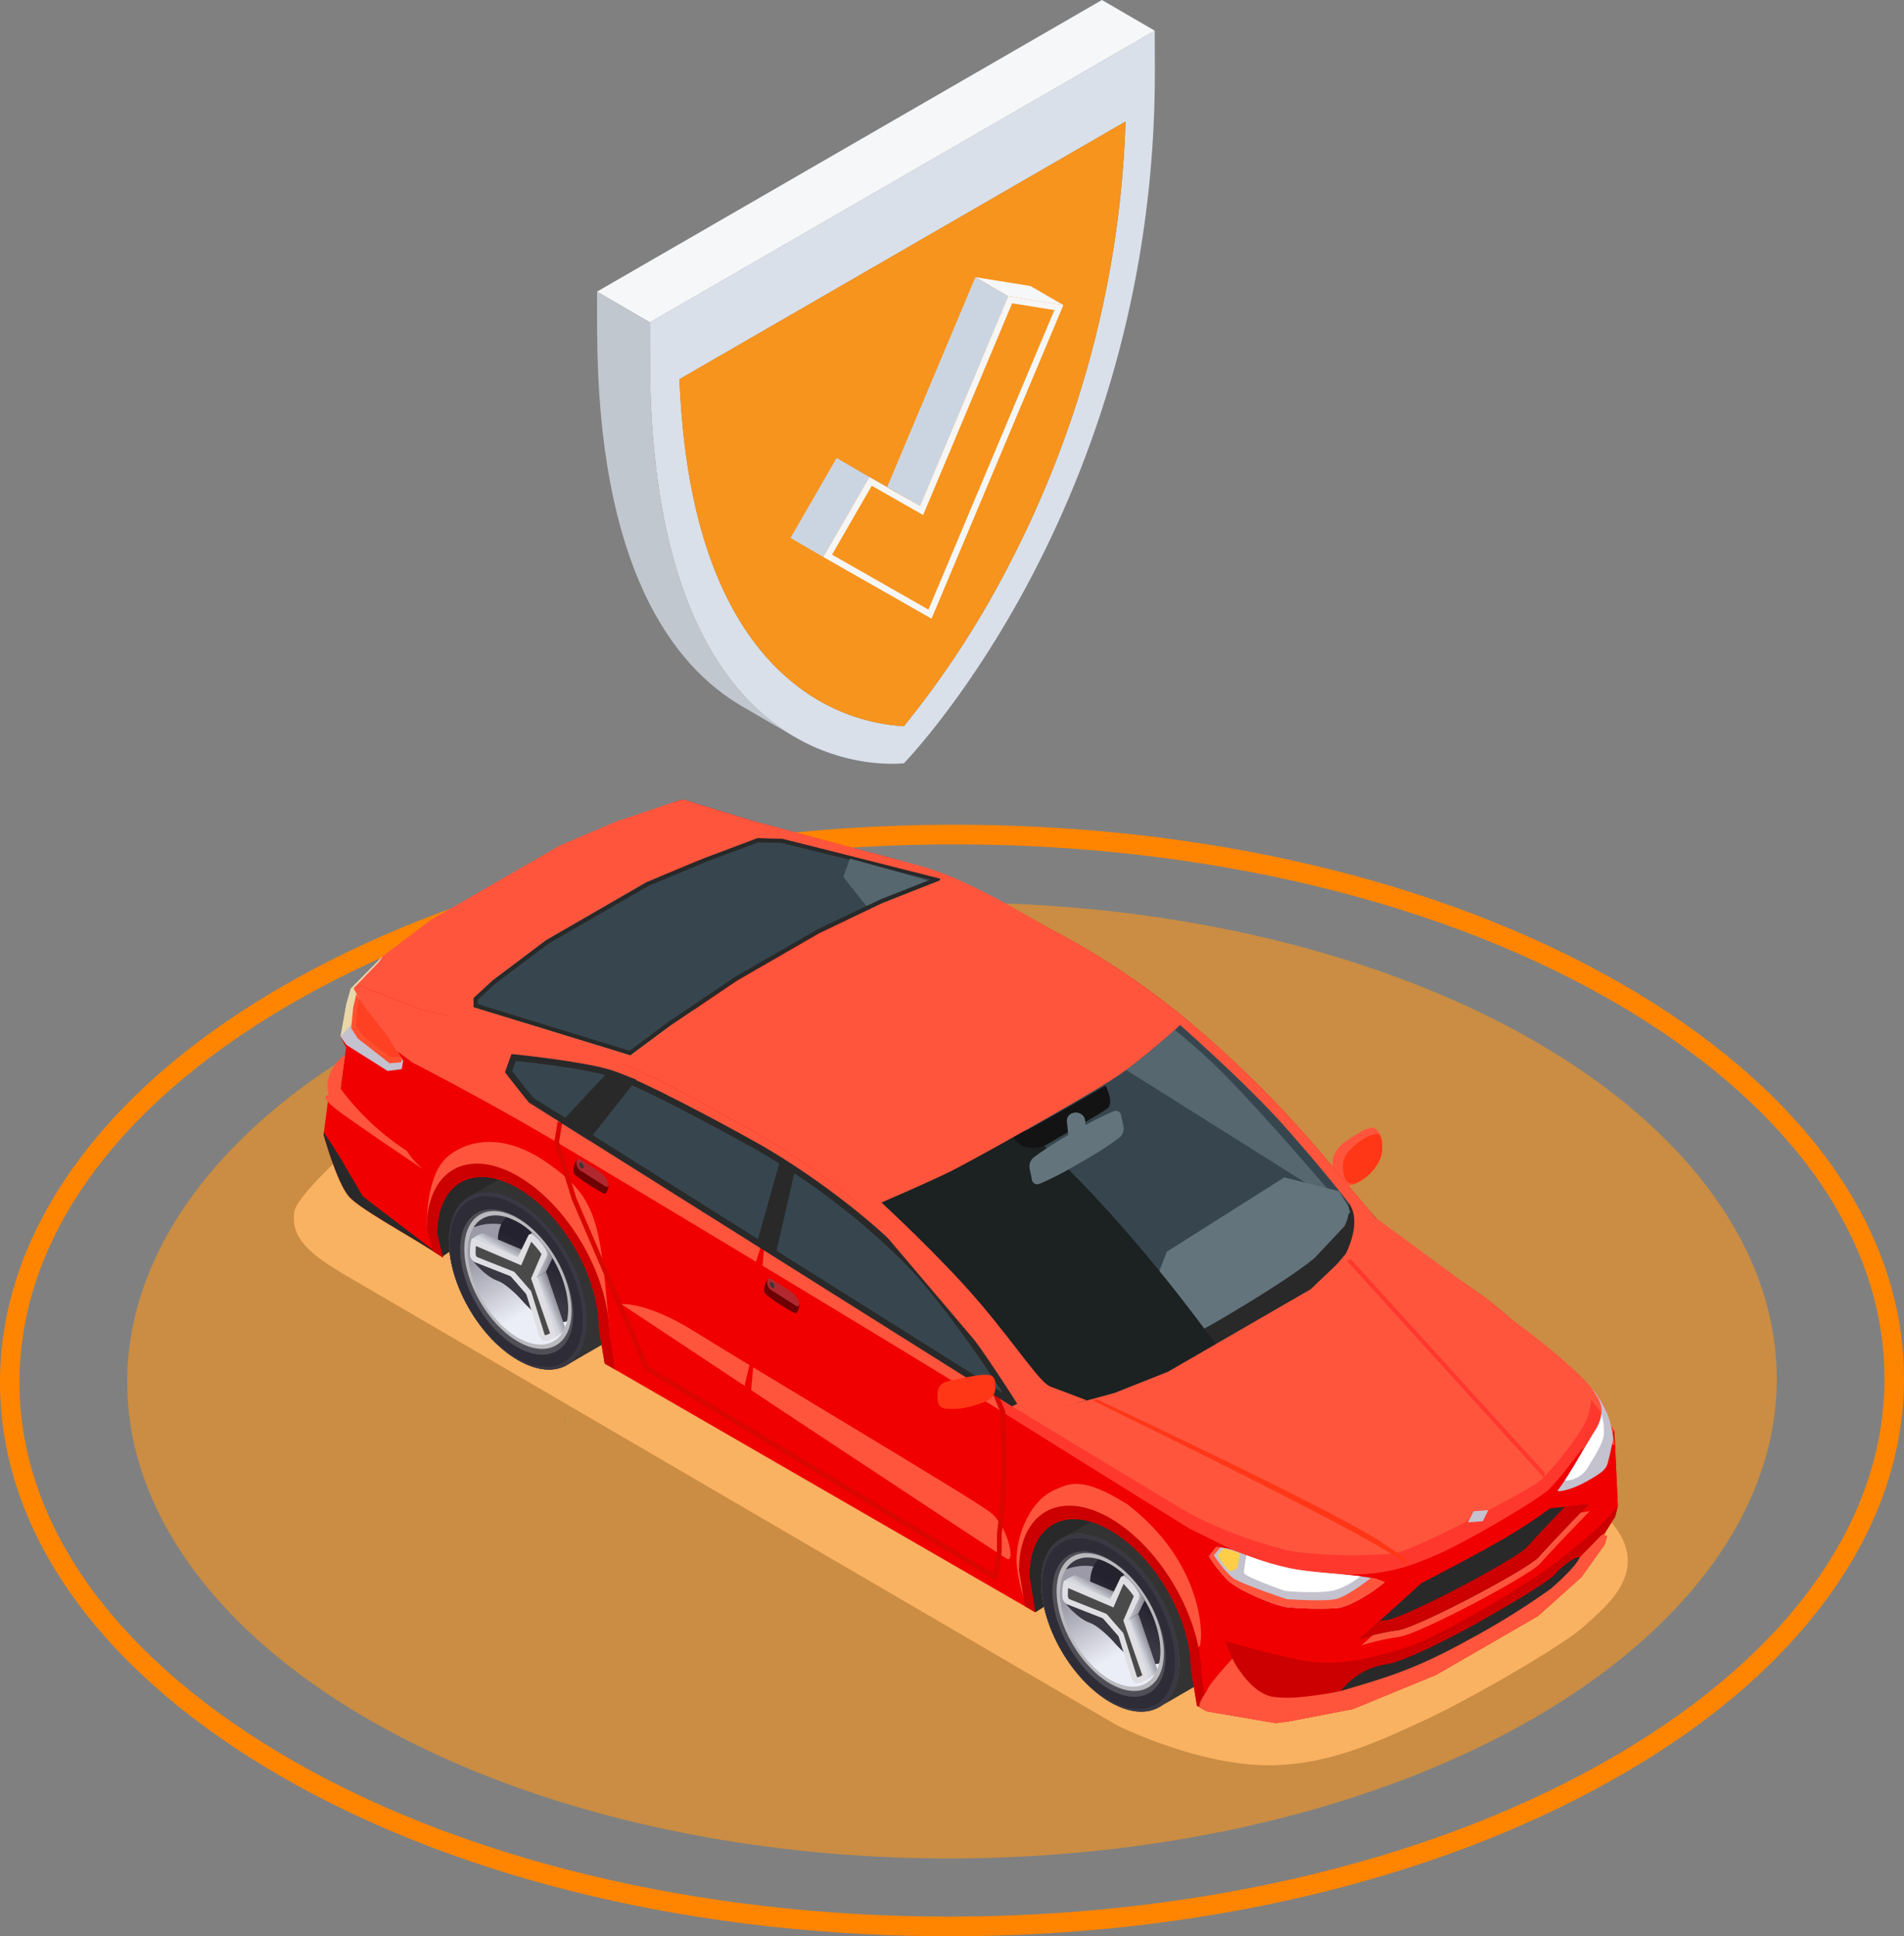<svg xmlns="http://www.w3.org/2000/svg" xmlns:xlink="http://www.w3.org/1999/xlink" viewBox="0 0 390.277 396.732"><rect x="0" y="0" width="390.277" height="396.732" fill="#808080" stroke="none"/><defs><style>.cls-1{isolation:isolate;}.cls-2{fill:#ff8500;}.cls-3{opacity:0.62;}.cls-4{fill:#f7941d;}.cls-5{fill:#00ad00;}.cls-6{fill:#f9b162;mix-blend-mode:multiply;}.cls-7{fill:#ff553d;}.cls-8{fill:#ff3717;}.cls-9{fill:#292929;}.cls-10{fill:#fc0;}.cls-11{fill:#333;}.cls-12{fill:#a89560;}.cls-13{fill:#f00000;}.cls-14{fill:#da0600;}.cls-15{fill:#ae9c55;}.cls-16{fill:#f78459;}.cls-17{fill:#37464e;}.cls-18{fill:#ff382e;}.cls-19{fill:#566770;}.cls-20{fill:#63747d;}.cls-21{fill:#1c2121;mix-blend-mode:screen;}.cls-22{fill:#6d0103;}.cls-23{fill:#b1282f;}.cls-24{fill:#383838;}.cls-25{fill:#c3c2ce;}.cls-26{fill:#c00;}.cls-27{fill:#393843;}.cls-28{fill:#2d2c37;}.cls-29{fill:#504f58;}.cls-30{fill:#bababe;}.cls-31{fill:url(#linear-gradient);}.cls-32{fill:url(#linear-gradient-2);}.cls-33{fill:url(#linear-gradient-3);}.cls-34{fill:url(#linear-gradient-4);}.cls-35{fill:url(#linear-gradient-5);}.cls-36{fill:#dfdfe3;}.cls-37{fill:#4b4a4b;}.cls-38{fill:url(#linear-gradient-6);}.cls-39{fill:url(#linear-gradient-7);}.cls-40{fill:url(#linear-gradient-8);}.cls-41{fill:url(#linear-gradient-9);}.cls-42{fill:url(#linear-gradient-10);}.cls-43{fill:#fff;}.cls-44{fill:#ffce49;}.cls-45{fill:#e9d7a7;}.cls-46{fill:#ff5030;}.cls-47{fill:#ff4123;}.cls-48{fill:#d9e0ea;}.cls-49{fill:#f6f7f8;}.cls-50{fill:#c1c7ce;}.cls-51{fill:#cbd5e2;}.cls-52{fill:#a9a9a9;}.cls-53{fill:#f6f6f6;}.cls-54{fill:#131313;}</style><linearGradient id="linear-gradient" x1="-2515.766" y1="346.935" x2="-2501.247" y2="321.786" gradientTransform="matrix(-1, 0, 0, 1, -2175.412, 0)" gradientUnits="userSpaceOnUse"><stop offset="0.273" stop-color="#eceef7"/><stop offset="0.77" stop-color="#9c9aa8"/></linearGradient><linearGradient id="linear-gradient-2" x1="-2508.299" y1="338.955" x2="-2515.462" y2="326.549" gradientTransform="matrix(-1, 0, 0, 1, -2175.412, 0)" gradientUnits="userSpaceOnUse"><stop offset="0.262" stop-color="#393843"/><stop offset="0.781" stop-color="#23222e"/></linearGradient><linearGradient id="linear-gradient-3" x1="-2509.401" y1="329.765" x2="-2515.157" y2="331.415" gradientTransform="matrix(-1, 0, 0, 1, -2175.412, 0)" gradientUnits="userSpaceOnUse"><stop offset="0" stop-color="#adaeb8"/><stop offset="0.076" stop-color="#babcc5"/><stop offset="0.199" stop-color="#c9cbd4"/><stop offset="0.342" stop-color="#d2d4dc"/><stop offset="0.549" stop-color="#d5d7df"/><stop offset="0.662" stop-color="#c0c1ca"/><stop offset="1" stop-color="#868490"/></linearGradient><linearGradient id="linear-gradient-4" x1="-2512.078" y1="340.669" x2="-2516.733" y2="338.789" xlink:href="#linear-gradient-3"/><linearGradient id="linear-gradient-5" x1="-2504.191" y1="331.174" x2="-2506.879" y2="326.518" xlink:href="#linear-gradient-3"/><linearGradient id="linear-gradient-6" x1="-2394.365" y1="276.844" x2="-2379.845" y2="251.694" xlink:href="#linear-gradient"/><linearGradient id="linear-gradient-7" x1="-2386.898" y1="268.863" x2="-2394.06" y2="256.457" xlink:href="#linear-gradient-2"/><linearGradient id="linear-gradient-8" x1="-2388" y1="259.674" x2="-2393.755" y2="261.324" xlink:href="#linear-gradient-3"/><linearGradient id="linear-gradient-9" x1="-2390.677" y1="270.578" x2="-2395.332" y2="268.697" xlink:href="#linear-gradient-3"/><linearGradient id="linear-gradient-10" x1="-2382.79" y1="261.082" x2="-2385.478" y2="256.427" xlink:href="#linear-gradient-3"/></defs><g class="cls-1"><g id="Layer_1" data-name="Layer 1"><path class="cls-2" d="M300.124,398.732c-1.16,0-2.318-.006-3.481-.018-51.929-.525-100.363-12.752-136.38-34.429-35.792-21.542-55.228-50.01-54.729-80.16.251-15.162,5.51-29.885,15.631-43.76,10.393-14.247,25.47-26.94,44.813-37.726,37.525-20.924,86.784-32.169,138.706-31.634s100.363,12.753,136.38,34.43c35.792,21.541,55.228,50.009,54.729,80.16-.251,15.161-5.51,29.885-15.631,43.76-10.393,14.247-25.47,26.94-44.813,37.725C398.664,387.537,350.76,398.731,300.124,398.732Zm1.143-223.724c-47.982,0-96.064,10.335-133.343,31.122-37.165,20.723-57.9,48.446-58.394,78.061-.475,28.666,18.274,55.894,52.794,76.67,37.422,22.522,87.523,33.848,137.735,33.851,47.983,0,96.064-10.335,133.344-31.122,37.165-20.723,57.9-48.446,58.394-78.061.474-28.666-18.275-55.894-52.794-76.67C401.581,186.336,351.479,175.008,301.267,175.008Z" transform="translate(-105.525 -2)"/><g class="cls-3"><ellipse class="cls-4" cx="300.663" cy="284.86" rx="169.068" ry="97.929" transform="translate(-106.331 -1.147) rotate(-0.162)"/></g><path class="cls-5" d="M221.324,291.247q-.089,1.4-.085,2.795C221.263,293.155,221.291,292.216,221.324,291.247Z" transform="translate(-105.525 -2)"/><path class="cls-6" d="M178.834,264.749l155.6,90.734s14.252,7.2,28.377,8.126,26.4-5.356,34.973-9.272S426.1,339.061,430.2,335.23s15.333-11.914,4.218-22.807-193-105.294-207.74-105.892-59.664,37.1-60.8,43.651C164.8,256.426,170.532,259.956,178.834,264.749Z" transform="translate(-105.525 -2)"/><path class="cls-7" d="M309.442,288.613a4.362,4.362,0,0,0,1.638-.561c.478-.392.12-1.835-.695-2.352s-3.1.63-3.482.436-2.7.786-2.7.786l.753,1.66Z" transform="translate(-105.525 -2)"/><path class="cls-7" d="M304.836,282.591c2.155-.539,4.351.165,4.641,2.61.352,2.967-.953,3.439-1.74,3.812a18.684,18.684,0,0,1-7.459,1.7c-3.729.042-4.184-1.951-4.185-3.278,0-.189,0-.177.014-.352.106-1.893.788-2.455,2.058-2.834C300.9,283.431,304.836,282.591,304.836,282.591Z" transform="translate(-105.525 -2)"/><path class="cls-7" d="M378.67,241.832a5.076,5.076,0,0,0,.161,1.447c0,.022.011.032.011.054a.938.938,0,0,0,.2.354,2.029,2.029,0,0,0,.258.214,4.742,4.742,0,0,0,1.983.879,3.631,3.631,0,0,0,.964.043h.011a.57.57,0,0,0,.182-.021h.011a3.187,3.187,0,0,0,1.072-.333c.075-.043.161-.086.246-.139h.011c.086-.043.172-.1.257-.15a.011.011,0,0,0,.011-.011,12.6,12.6,0,0,0,4.288-4.513,4.2,4.2,0,0,0,.278-.739,5.275,5.275,0,0,0,.182-.933,1.724,1.724,0,0,0,.022-.225,6.235,6.235,0,0,0,.042-.75,4.584,4.584,0,0,0-.021-.547,1.589,1.589,0,0,0-.032-.321,5.147,5.147,0,0,0-.193-1.019.113.113,0,0,0-.011-.032,3.181,3.181,0,0,0-.9-1.64,1.53,1.53,0,0,0-1.254-.343c-1.061.129-2.605,1.061-5.209,2.83a6.346,6.346,0,0,0-2.423,3.173l-.032.1a3.211,3.211,0,0,0-.075.547c0,.247-.021.536-.032.825v.011C378.67,241,378.66,241.425,378.67,241.832Z" transform="translate(-105.525 -2)"/><path class="cls-8" d="M380.793,240.835v.354l.01.011a.1.1,0,0,0,0,.075,5.549,5.549,0,0,0,.386,2.079v.011l.011.011a1.838,1.838,0,0,0,.911,1.039,2.013,2.013,0,0,0,1.651-.1v-.011a2.155,2.155,0,0,0,.278-.128.011.011,0,0,0,.011-.011,9.793,9.793,0,0,0,4.288-4.513,4.2,4.2,0,0,0,.278-.739,4.146,4.146,0,0,0,.182-.868v-.065a1.724,1.724,0,0,0,.022-.225,6.235,6.235,0,0,0,.042-.75,4.584,4.584,0,0,0-.021-.547,1.291,1.291,0,0,0-.021-.289v-.011a4.121,4.121,0,0,0-.2-1.04.113.113,0,0,0-.011-.032c-.16-.45-.385-.707-.621-.75a1.736,1.736,0,0,0-.515.021A8.358,8.358,0,0,0,384,236.055C382.711,237.148,380.836,238.4,380.793,240.835Z" transform="translate(-105.525 -2)"/><polygon class="cls-9" points="212.221 330.353 224.441 322.697 253.424 340.944 259.569 277.58 87.477 215.967 85.371 249.801 90.601 257.535 103.751 248.469 159.975 286.732 212.221 330.353"/><polygon class="cls-10" points="252.98 343.24 250.205 346.797 236.77 329.525 239.545 325.968 252.98 343.24"/><polygon class="cls-10" points="251.647 344.009 248.872 347.566 235.437 330.294 238.212 326.737 251.647 344.009"/><polygon class="cls-11" points="231.103 307.454 217.717 315.181 237.735 349.699 251.157 341.947 246.845 318.207 231.103 307.454"/><path class="cls-12" d="M347.252,342.7c0,8.97-6.337,12.583-14.154,8.07s-14.155-15.444-14.155-24.414,6.337-12.583,14.155-8.07S347.252,333.729,347.252,342.7Z" transform="translate(-105.525 -2)"/><path class="cls-11" d="M239.177,264.914c0,8.97-6.337,12.583-14.154,8.07s-14.154-15.444-14.154-24.414,6.337-12.583,14.154-8.07S239.177,255.944,239.177,264.914Z" transform="translate(-105.525 -2)"/><polygon class="cls-11" points="109.702 237.363 96.315 245.089 116.334 279.608 129.756 271.856 125.444 248.116 109.702 237.363"/><path class="cls-13" d="M434.313,315.816l-.647.859.688,0h.6l-.51,1.785-2.607.317-.147-.081-10.535-5.764-.549-.272-1.586-.916v-7.7c0-10.493-7.413-23.279-16.558-28.561s-16.563-1.052-16.563,9.441v7.7l-87.922-50.762-.359-.235V233.95c0-10.493-7.412-23.281-16.557-28.561s-16.56-1.052-16.56,9.441v5.12l-.22-.144s-.723-.463-1.916-1.233c-5.149-3.329-19.031-12.414-21.054-14.848-2.5-3-4.356-10.082-4.356-10.082l.063-.479h0l.992-7.625,2.418-1.335,1.134-8.454-1.134-2.214,2.933-2.689.212-4.465,2-.536,14.018,4.3s12.867,3.539,27.749,7.449,27.283,11.336,33.667,14.849a162.352,162.352,0,0,1,27.087,17.9,230.9,230.9,0,0,1,27.93,27.553c5.476,6.541,11.522,13.717,11.522,13.717s10.048,7.709,20.327,14.812,15.523,14.529,20.4,19.165a63.321,63.321,0,0,1,8.142,9.532l.029.448.707,15-.566,2.235Z" transform="translate(-105.525 -2)"/><path class="cls-7" d="M436.443,295.565l-1.974-1.85-19.607-16S394.688,260.24,380.483,251.3,300.96,203,286.831,194.717s-27.391-15.034-27.391-15.034l-16.081-8.837.213-4.465,2-.535,14.018,4.3s12.854,3.432,27.712,7.438c4.709,1.27,8.809,2.2,12.934,3.937,8.892,3.747,16.41,8.522,20.772,10.922A162.455,162.455,0,0,1,348.1,210.339a230.956,230.956,0,0,1,27.929,27.552c5.477,6.543,11.522,13.719,11.522,13.719s10.048,7.708,20.326,14.812,15.524,14.529,20.4,19.163a63.389,63.389,0,0,1,8.142,9.534Z" transform="translate(-105.525 -2)"/><path class="cls-14" d="M379.264,285.9l-72.153-43.234L292.089,207.7l-3.6-11.68.7-4.233.958.158-.66,4.008L293,207.364l14.88,34.629,70.65,42.334.713-4.5,0-3.755a113.109,113.109,0,0,0,.978-15.391c-.2-5.819-.224-8.732-.227-9.286l-2.305-5.511.9-.375,2.38,5.69v.1c0,.028,0,2.891.226,9.351a113.342,113.342,0,0,1-.982,15.521l-.006,3.773Z" transform="translate(-105.525 -2)"/><path class="cls-15" d="M279.737,177.922s-1.3,3.559-1.331,3.705,4.9,6.244,4.9,6.244l99.026,62.245,1.058-.516s-14.706-17.49-25.133-28.192-23.913-19.572-30.638-23.368-24.443-13.384-30.563-15.227S279.737,177.922,279.737,177.922Z" transform="translate(-105.525 -2)"/><polygon class="cls-9" points="191.534 180.813 184.291 189.962 190.033 193.571 196.945 182.845 191.534 180.813"/><polygon class="cls-16" points="309.336 275.712 306.881 276.375 313.454 284.158 320.67 289.798 322.445 289.739 327.319 293.637 328.943 291.714 318.743 282.4 309.336 275.712"/><polygon class="cls-13" points="330.963 294.265 329.189 297.209 328.943 303.637 331.625 308.563 330.963 294.265"/><polygon class="cls-16" points="134.903 171.536 136.188 172.971 150.743 179.753 153.614 179.373 153.916 177.684 143.913 168.465 139.709 167.183 137.947 167.076 134.903 171.536"/><path class="cls-9" d="M264.277,219.805s-.723-.461-1.915-1.233c-5.148-3.328-19.031-12.413-21.055-14.848-2.494-3-4.354-10.081-4.354-10.081l.062-.48,0,0,7.313,5.5,3.7,8.726Z" transform="translate(-105.525 -2)"/><polygon class="cls-7" points="132.486 183.539 134.223 185.409 156.126 199.555 152.877 195.251 141.714 187.375 135.432 183.68 134.903 183.006 134.903 182.204 132.486 183.539"/><path class="cls-7" d="M300.393,228.778s79.391,51.819,80.978,52.6.454-2.34-3.4-5.28-54.911-34.5-64.941-40.81S300.393,228.778,300.393,228.778Z" transform="translate(-105.525 -2)"/><polygon class="cls-13" points="328.565 301.336 319.991 292.619 313.548 287.919 323.635 295.238 328.565 301.336"/><ellipse class="cls-9" cx="402.458" cy="294.482" rx="11.521" ry="19.955" transform="translate(-199.131 241.369) rotate(-30.31)"/><path class="cls-9" d="M295.211,232.563c0,8.97-6.337,12.583-14.154,8.07S266.9,225.189,266.9,216.219s6.337-12.584,14.155-8.07S295.211,223.593,295.211,232.563Z" transform="translate(-105.525 -2)"/><path class="cls-7" d="M421.152,305.274v7.66l-.549-.273-1.586-.916v-7.7c0-10.493-7.412-23.28-16.559-28.561s-16.56-1.053-16.56,9.44v7.7l-2.133-1.232v-7.7c0-11.845,8.368-16.619,18.693-10.658S421.152,293.428,421.152,305.274Z" transform="translate(-105.525 -2)"/><path class="cls-7" d="M299.751,235.183v7.7l-1.777-1.026-.358-.235V233.95c0-10.492-7.414-23.281-16.558-28.56s-16.561-1.054-16.561,9.439v5.121l-.22-.145s-.723-.461-1.915-1.233V213.6c0-11.845,8.371-16.617,18.7-10.656S299.751,223.338,299.751,235.183Z" transform="translate(-105.525 -2)"/><polygon class="cls-9" points="129.213 216.264 137.64 210.011 151.072 200.958 167.92 191.231 180.806 185.089 193.61 180.038 160.284 171.82 155.233 171.719 144.402 175.769 132.505 180.733 111.89 192.636 101.022 200.814 97.02 204.484 97.02 206.384 129.213 216.264"/><polygon class="cls-17" points="190.695 180.235 190.224 180.422 180.451 184.273 177.59 185.637 167.506 190.444 150.599 200.203 137.143 209.274 129.045 215.285 118.668 212.1 97.909 205.725 97.909 204.876 101.592 201.5 112.382 193.38 132.901 181.532 144.744 176.588 155.383 172.612 157.8 172.661 160.168 172.706 174.134 176.148 182.552 178.227 190.695 180.235"/><polygon class="cls-13" points="329.639 305.278 328.725 312.5 328.788 313.816 328.806 314.204 328.83 314.677 328.916 316.462 324.142 323.152 315.256 331.109 294.38 343.162 277.364 350.161 264.052 352.731 259.569 349.603 260.401 347.567 267.764 329.562 313.492 303.164 330.89 293.118 329.639 305.278"/><path class="cls-7" d="M387.548,251.61S415,271.757,422.4,277.712s10.992,10,12.341,13.171a27.655,27.655,0,0,1,1.7,7.211l-28.108-9.881Z" transform="translate(-105.525 -2)"/><path class="cls-7" d="M436.413,295.118l-7.587,8.533-5.571,4.691L401.422,320.95l-12.243,5.592-15.89,5.02L332.1,301.732,318.2,291.657l-.009,0,69.361-40.043s16.335,11.723,28.116,21a105.668,105.668,0,0,1,16,16.21C434.654,292.524,436.413,295.118,436.413,295.118Z" transform="translate(-105.525 -2)"/><path class="cls-18" d="M436.413,295.118l-7.587,8.533-5.571,4.691L401.422,320.95l-12.243,5.592-15.89,5.02.031.449-1.977-1.853-21.683-14.8s-24.33-15.073-38.537-24.011c-.071-.044-.146-.093-.222-.137l-1.119-3.794,3.194,2.745s9.746,5.9,19.128,11.572c7.286,4.4,14.344,8.658,16.477,9.911a60.612,60.612,0,0,0,7.058,3.412,88.852,88.852,0,0,0,13.625,4.549c6.01,1.332,18.036,1.217,22.145.635S418.56,307.494,420.9,305.61s9.271-10.217,10.218-13.806a20.775,20.775,0,0,0,.555-2.981C434.654,292.524,436.413,295.118,436.413,295.118Z" transform="translate(-105.525 -2)"/><path class="cls-8" d="M393.82,322.779c-.661-3-64.288-33.7-64.252-33.849l.788-.213s52.037,24.323,59.465,30.045C392.818,320.654,394.1,321.544,393.82,322.779Z" transform="translate(-105.525 -2)"/><polygon class="cls-18" points="317.239 305.021 316.263 302.578 276.07 258.343 276.846 257.939 316.516 301.605 317.239 305.021"/><path class="cls-13" d="M430.144,298.455s-5.657,7.588-7.544,9.083c-3.527,2.794-16.587,10.383-21.846,12.7s-10.708,4.687-20.2,4.345c1.475,2.237,8.8,3.807,8.8,3.807l21.114-10.906,15.573-9.379Z" transform="translate(-105.525 -2)"/><polygon class="cls-17" points="282.023 249.61 273.941 259.111 268.63 264.152 239.391 281.033 228.442 285.38 212.663 289.655 176.094 246.72 242.572 208.339 282.023 249.61"/><path class="cls-9" d="M385.727,249.705l-3-3.14-.837,1.791c.7,1.2-1.955,6.977-7.434,11s-30.5,18.543-36.427,21.1-12.7,5.359-18.9,5.14c-1.487-.052-2.691,1.444-3.254,3.34l2.316,2.719,15.779-4.275,10.949-4.347,29.239-16.881,5.311-5.041,8.082-9.5Z" transform="translate(-105.525 -2)"/><path class="cls-19" d="M295.749,182.422l-9.773,3.851-2.861,1.364c-.9-1.111-4.709-5.855-4.709-6.01.022-.125.964-2.7,1.253-3.479.049-.142.08-.226.08-.226s3.891,1.057,8.338,2.305C290.667,180.951,293.443,181.742,295.749,182.422Z" transform="translate(-105.525 -2)"/><path class="cls-19" d="M382.065,250.8l.268-.68-45.982-28.9a128.947,128.947,0,0,0,9.976-8.2,121.307,121.307,0,0,1,10.608,9.587C367.361,233.309,382.065,250.8,382.065,250.8Z" transform="translate(-105.525 -2)"/><path class="cls-20" d="M379.976,246.052l-.25-.033-10.942-2.777L344.69,258.478l-3.841,9.878-24.442,13.21.01.012.361.455.008.01c.481.6.927,1.145,1.341,1.626l.014.016c.076.089.151.174.226.259l.1.11c.064.072.127.141.19.21.04.045.081.09.121.133.058.063.114.123.171.182s.083.089.125.132.105.108.158.161l.127.126.144.14.13.12c.045.041.089.081.133.119s.086.075.129.111.082.069.122.1.087.068.13.1.074.057.111.083.088.06.132.089l.1.064c.049.029.1.054.143.08l.077.042c.071.035.876.287.943.311a65.187,65.187,0,0,0,8.236-1.966,76.811,76.811,0,0,0,8.756-3.253,191.224,191.224,0,0,0,19.5-10.242c13.374-7.968,16.913-11.211,16.913-11.211l6.065-6.457a8.725,8.725,0,0,0,.945-3.727C381.571,248.651,380.859,247.478,379.976,246.052Z" transform="translate(-105.525 -2)"/><path class="cls-21" d="M315.872,233.511l-17.8,5.708-15.634,9.025a209.487,209.487,0,0,0,13.778,15.924c11.6,12.289,17.83,23.361,24.049,26.248.255.119.585.257.98.41l12.718-3.446,10.949-4.347,9.79-5.653C332.616,247.13,315.872,233.511,315.872,233.511Z" transform="translate(-105.525 -2)"/><polygon class="cls-7" points="193.61 180.038 180.806 185.089 167.92 191.231 151.072 200.958 137.64 210.011 127.132 218.42 176.094 246.72 189.869 241.279 205.379 233.369 226.156 221.373 233.217 216.252 242.572 208.339 221.759 194.605 193.61 180.038"/><polygon class="cls-7" points="138.048 164.381 126.258 168.345 114.726 173.257 88.106 188.627 78.419 195.965 71.901 202.571 92.069 209.024 101.022 200.814 111.89 192.636 132.505 180.733 144.402 175.769 159.351 170.179 138.048 164.381"/><path class="cls-13" d="M373.32,332.01l-1.372,16.2-.4,1.565-.17.67-2.579,2.5h1.286l-.511,1.785-2.607.317L353,352.664l-.549-.273-1.115-.644-.471-.272-1.21-7.389c0-10.493-7.412-23.281-16.557-28.56s-16.563-1.052-16.563,9.438l1.209,7.389-87.922-50.762-.359-.235L228.255,274c0-10.493-7.413-23.282-16.558-28.561s-16.56-1.052-16.56,9.438l1.209,4.806-.219-.144s-.725-.463-1.916-1.233c-5.149-3.329-15.183-8.778-17.209-11.212-2.492-3-5.151-12.6-5.151-12.6l.063-.481,0,0,.992-7.627,2.418-1.335,1.134-8.451-1.134-2.217,1.084-4.881,1.015-4.929,2-.536,12.881,4.957s13.527,2.859,28.409,6.769,27.428,11.55,33.812,15.063a162.434,162.434,0,0,1,27.087,17.9c11.521,9.428,19.57,22.671,25.048,29.215s11.522,13.72,11.522,13.72,10.048,7.708,20.326,14.812,21.761,10.928,26.632,15.563a63.534,63.534,0,0,1,8.143,9.532Z" transform="translate(-105.525 -2)"/><path class="cls-7" d="M230.362,274.017c-1.775-21.727-2.429-26.5-12.441-33.6s-17.4-4.224-20.677-1.41S193,248.057,193,253.641c3.195-8.025,2.391-9.923,8.388-11.69s12.082,3.6,12.082,3.6l6.674,5.839,5.705,8.812Z" transform="translate(-105.525 -2)"/><path class="cls-7" d="M232.873,269.205s77.551,51.437,79.138,52.223.238-6.718-3.616-9.658-50.256-30.507-60.287-36.818S232.873,269.205,232.873,269.205Z" transform="translate(-105.525 -2)"/><path class="cls-7" d="M373.32,332.011l-1.977-1.853-21.683-14.8s-24.33-15.073-38.537-24.011c-.071-.044-.146-.093-.222-.137-14.646-9.2-79.374-48.2-93.43-56.448-14.13-8.285-27.391-15.033-27.391-15.033L176.411,209.5l1.013-4.931,2-.533,12.882,4.953s13.527,2.861,28.409,6.77,27.426,11.554,33.814,15.064a162.419,162.419,0,0,1,27.085,17.893c11.523,9.431,21.647,21.474,27.124,28.018a80.494,80.494,0,0,1,9.445,14.917l.009,0c.368.2,12.278,6.615,22.4,13.611,5.442,3.763,10.64,6.939,15.046,9.787a67.311,67.311,0,0,1,9.507,6.974,63.4,63.4,0,0,1,8.143,9.533Z" transform="translate(-105.525 -2)"/><path class="cls-13" d="M262.447,254.5l-1.677,5.11s-2.463,8.851-2.463,13.338a37.524,37.524,0,0,0,.954,8.25l-1.034,4.381.558,8.9Z" transform="translate(-105.525 -2)"/><path class="cls-22" d="M262.932,264.127a3.236,3.236,0,0,0-.7,2.72c.3.781,5.718,4.085,6.261,4.218s.946-1.366.868-1.828S262.932,264.127,262.932,264.127Z" transform="translate(-105.525 -2)"/><path class="cls-23" d="M267.4,266.437l-3.7-2.352c-.479-.3-.886-.095-.911.469l-.008.2a1.959,1.959,0,0,0,.823,1.571l5.086,3.235c.572.364.9-.254.529-.993h0A5.437,5.437,0,0,0,267.4,266.437Z" transform="translate(-105.525 -2)"/><path class="cls-24" d="M264.264,265.592c-.013.3-.232.416-.49.252a1.055,1.055,0,0,1-.443-.846c.013-.3.232-.416.49-.252A1.055,1.055,0,0,1,264.264,265.592Z" transform="translate(-105.525 -2)"/><path class="cls-22" d="M223.839,239.641a3.239,3.239,0,0,0-.7,2.721c.3.78,5.718,4.084,6.261,4.217s.946-1.365.868-1.827S223.839,239.641,223.839,239.641Z" transform="translate(-105.525 -2)"/><path class="cls-23" d="M228.306,241.952l-3.7-2.352c-.479-.305-.887-.095-.911.469l-.008.2a1.961,1.961,0,0,0,.823,1.571l5.086,3.235c.572.363.9-.255.529-.994h0A5.441,5.441,0,0,0,228.306,241.952Z" transform="translate(-105.525 -2)"/><path class="cls-24" d="M225.171,241.107c-.013.3-.232.416-.49.252a1.055,1.055,0,0,1-.443-.846c.013-.3.232-.416.49-.252A1.054,1.054,0,0,1,225.171,241.107Z" transform="translate(-105.525 -2)"/><path class="cls-18" d="M365.146,322.029a67.311,67.311,0,0,0-9.507-6.974,60.612,60.612,0,0,1-7.058-3.412c-2.133-1.253-9.191-5.513-16.477-9.911-9.382-5.668-19.128-11.572-19.128-11.572l-3.194-2.745,1.119,3.794c.076.044.151.093.222.137,14.207,8.938,38.537,24.011,38.537,24.011l21.683,14.8,1.977,1.853-.031-.449A63.4,63.4,0,0,0,365.146,322.029Z" transform="translate(-105.525 -2)"/><path class="cls-14" d="M309.9,325.944,237.751,282.71l-15.023-34.965-3.6-11.681.7-4.233.958.158L220.12,236l3.519,11.413,14.88,34.628,70.65,42.334.713-4.5,0-3.755a112.927,112.927,0,0,0,.978-15.39c-.2-5.82-.224-8.733-.226-9.286l-2.3-5.513.9-.374,2.38,5.691v.1c0,.028,0,2.891.226,9.351a113.3,113.3,0,0,1-.982,15.521l-.006,3.773Z" transform="translate(-105.525 -2)"/><path class="cls-9" d="M210.377,217.967s-1.3,3.559-1.332,3.7,4.9,6.244,4.9,6.244l99.027,62.245,1.058-.516s-11.824-19.154-22.251-29.856-23.914-19.572-30.638-23.368S236.7,223.037,230.58,221.194,210.377,217.967,210.377,217.967Z" transform="translate(-105.525 -2)"/><path class="cls-17" d="M214.828,226.924c-1.737-2.151-3.59-4.477-4.33-5.453.186-.523.478-1.326.758-2.1,3.317.355,13.955,1.57,18.947,3.074,6.163,1.855,24.4,11.782,30.3,15.113A147.7,147.7,0,0,1,290.844,260.7c7.8,8,16.491,20.953,20.216,26.711Z" transform="translate(-105.525 -2)"/><polygon class="cls-9" points="125.055 219.194 114.93 230.007 120.673 233.617 130.467 221.226 125.055 219.194"/><polygon class="cls-9" points="159.803 238.071 155.255 254.294 159.073 256.713 162.979 239.663 159.803 238.071"/><polygon class="cls-13" points="244.133 313.356 241.678 314.02 248.251 321.803 255.467 327.443 257.242 327.384 264.194 330.082 265.819 328.158 253.54 320.045 244.133 313.356"/><polygon class="cls-13" points="267.839 330.71 266.064 333.654 263.74 341.282 266.423 346.208 267.839 330.71"/><polygon class="cls-25" points="82.645 217.373 82.517 218.092 82.343 219.065 79.474 219.443 70.998 214.099 69.803 212.384 70.998 205.729 71.957 206.298 72.672 206.907 74.552 208.51 82.645 217.373"/><path class="cls-9" d="M196.126,259.535s-.723-.462-1.916-1.234c-5.147-3.328-15.183-8.777-17.207-11.212-2.493-3-5.151-12.6-5.151-12.6l.062-.48,0,0,3.054,4.7,4.91,8.41Z" transform="translate(-105.525 -2)"/><path class="cls-7" d="M172.909,226.386c-1.346-5.149,3.35-8.283,3.35-8.283s-.932,6.146-.932,6.948a52.828,52.828,0,0,0,13.607,12.778,15.722,15.722,0,0,0,3.357,3.771s-14.873-9.939-18.211-12.613S172.909,226.386,172.909,226.386Z" transform="translate(-105.525 -2)"/><ellipse class="cls-9" cx="333.098" cy="334.527" rx="11.521" ry="19.955" transform="translate(-228.823 211.84) rotate(-30.311)"/><ellipse class="cls-9" cx="211.696" cy="264.436" rx="11.521" ry="19.955" transform="translate(-210.044 140.99) rotate(-30.311)"/><path class="cls-26" d="M230.391,275.228l1.209,7.389-1.777-1.027-.358-.235L228.256,274c0-10.492-7.415-23.281-16.559-28.56s-16.56-1.053-16.56,9.439l1.209,4.806-.22-.145s-.723-.462-1.916-1.234L193,253.641c0-11.845,8.371-16.617,18.695-10.656S230.391,263.383,230.391,275.228Z" transform="translate(-105.525 -2)"/><path class="cls-7" d="M345.715,210.51s15.062,13.116,23.534,22.739c6.019,6.836,10.024,11.735,12.639,15.107,3.529,4.552-1.591,12.571-1.591,12.571l7.361-9.139-16.562-19.5-23-21.948Z" transform="translate(-105.525 -2)"/><polygon class="cls-7" points="97.02 204.484 97.02 206.384 129.213 216.264 137.64 210.011 127.447 218.293 91.719 208.674 97.02 204.484"/><polygon class="cls-7" points="192.576 180.446 192.734 180.038 160.284 171.82 154.831 171.711 159.444 169.915 193.96 179.973 192.576 180.446"/><path class="cls-27" d="M347.252,342.7c0,8.97-6.337,12.583-14.154,8.07s-14.155-15.444-14.155-24.414,6.337-12.583,14.155-8.07S347.252,333.729,347.252,342.7Z" transform="translate(-105.525 -2)"/><path class="cls-28" d="M346.369,342.536c0,8.629-6.1,12.105-13.616,7.763s-13.616-14.856-13.616-23.485,6.1-12.105,13.616-7.764S346.369,333.907,346.369,342.536Z" transform="translate(-105.525 -2)"/><path class="cls-29" d="M344.447,341.468c0,7.348-5.192,10.308-11.6,6.611s-11.6-12.652-11.6-20,5.192-10.308,11.6-6.611S344.447,334.12,344.447,341.468Z" transform="translate(-105.525 -2)"/><path class="cls-30" d="M344.085,340.7c0,6.965-4.921,9.77-10.99,6.266s-10.989-11.991-10.989-18.955,4.92-9.77,10.989-6.266S344.085,333.738,344.085,340.7Z" transform="translate(-105.525 -2)"/><path class="cls-31" d="M322.894,330.116a23.51,23.51,0,0,0,5.625,12.192c3.161,3.622,6.736,5.447,9.605,5.268a4.962,4.962,0,0,0,3.284-1.448,4.505,4.505,0,0,0,.78-.979c.047-.075.094-.141.132-.216a5.54,5.54,0,0,0,.414-.856,8.385,8.385,0,0,0,.4-1.251,11.293,11.293,0,0,0,.264-2.512c0-.405-.019-.819-.057-1.233-.009-.216-.037-.423-.066-.63-.018-.141-.037-.282-.056-.423s-.038-.264-.066-.4c-.066-.395-.141-.8-.245-1.2-.047-.2-.094-.385-.15-.583a4.366,4.366,0,0,0-.141-.489c-.066-.235-.141-.48-.226-.715-.056-.179-.113-.357-.179-.527a22.209,22.209,0,0,0-.959-2.267c-.076-.16-.151-.31-.226-.461-.263-.508-.536-1.006-.837-1.505l-.226-.367c-.141-.226-.292-.451-.433-.668a24.385,24.385,0,0,0-1.853-2.436c-.339-.386-.677-.753-1.025-1.092-.16-.169-.33-.329-.49-.48-.047-.047-.1-.094-.15-.141-.132-.122-.273-.244-.4-.357a13.734,13.734,0,0,0-4.892-2.86c-2.784-.837-5.277-.188-6.707,2.089-.047.065-.094.141-.132.207a7.129,7.129,0,0,0-.649,1.5A11.908,11.908,0,0,0,322.894,330.116Z" transform="translate(-105.525 -2)"/><path class="cls-27" d="M336.478,326.776l.1,3.086c1.157-.094,2.3-.207,3.377-.348-.141-.226-.292-.451-.433-.668a24.385,24.385,0,0,0-1.853-2.436c-.339-.386-.677-.753-1.025-1.092-.16-.169-.33-.329-.49-.48-.047-.047-.1-.094-.15-.141-.132-.122-.273-.244-.4-.357a13.734,13.734,0,0,0-4.892-2.86c-2.784-.837-5.277-.188-6.707,2.089A11.1,11.1,0,0,1,336.478,326.776Z" transform="translate(-105.525 -2)"/><path class="cls-27" d="M323.552,330.069s2.663,3.528,5.4,4.459,8.034,7.338,8.034,7.338l-.4-12C330.326,330.333,323.552,330.069,323.552,330.069Z" transform="translate(-105.525 -2)"/><path class="cls-32" d="M329.037,328a20.142,20.142,0,0,0,4.835,10.47,14.721,14.721,0,0,0,4.666,3.707v.009a7.358,7.358,0,0,0,3.575.809,1.156,1.156,0,0,0,.254-.028,3.421,3.421,0,0,0,.762-.141,11.293,11.293,0,0,0,.264-2.512c0-.405-.019-.819-.057-1.233-.009-.216-.037-.423-.066-.63-.018-.141-.037-.282-.056-.423s-.038-.264-.066-.4c-.066-.395-.141-.8-.245-1.2-.047-.2-.094-.385-.15-.583a4.366,4.366,0,0,0-.141-.489c-.066-.235-.141-.48-.226-.715-.056-.179-.113-.357-.179-.527a22.209,22.209,0,0,0-.959-2.267c-.076-.16-.151-.31-.226-.461-.263-.508-.536-1.006-.837-1.505-.207-.348-.433-.7-.659-1.035a24.385,24.385,0,0,0-1.853-2.436c-.339-.386-.677-.753-1.025-1.092-.16-.169-.33-.329-.49-.48-.047-.047-.1-.094-.15-.141-.132-.122-.273-.244-.4-.357a13.734,13.734,0,0,0-4.892-2.86,4.967,4.967,0,0,0-.837,1.082,6.09,6.09,0,0,0-.555,1.289,9.276,9.276,0,0,0-.357,2.182A12.66,12.66,0,0,0,329.037,328Z" transform="translate(-105.525 -2)"/><path class="cls-33" d="M336.943,333.764l-.258,2.411v.009l.258-2.42,1.878-1.089,1.364-2.794c-.207-.348-.433-.7-.659-1.035a24.385,24.385,0,0,0-1.853-2.436c-.339-.386-.677-.753-1.025-1.092-.16-.169-.33-.329-.49-.48-.047-.047-.1-.094-.15-.141-.367.217-.668.4-.687.424l2.35,2.7Z" transform="translate(-105.525 -2)"/><path class="cls-34" d="M336.943,333.764l-.258,2.411v.009l1.853,5.993.828,2.7c.282.592-.555,1.937-.169,1.862a13.347,13.347,0,0,0,2.991-1.59c.047-.075.094-.141.132-.216a5.54,5.54,0,0,0,.414-.856,1.385,1.385,0,0,0-.141-.433l-.226-.677L338.981,333l-.16-.32Z" transform="translate(-105.525 -2)"/><path class="cls-35" d="M325.618,324.807a.63.63,0,0,1,.605.069l8.991,3.806.252.145.009,4.827-2-1.149-7.452-2.921a1.938,1.938,0,0,1-.872-1.454c-.051-1.055-1.676-1.285-1.475-2.2A12.293,12.293,0,0,1,325.618,324.807Z" transform="translate(-105.525 -2)"/><path class="cls-36" d="M335.08,337.585l3.906-8.03a1.463,1.463,0,0,0-.283-1.428q-.555-.754-1.175-1.466t-1.258-1.323c-.409-.393-.856-.431-1.048-.1l-3.906,8.03Z" transform="translate(-105.525 -2)"/><path class="cls-36" d="M333.594,334.741l-.01-4.828-.251-.144-8.992-3.807c-.406-.233-.76-.115-.848.289a11.331,11.331,0,0,0-.221,2.965,1.938,1.938,0,0,0,.873,1.454l7.451,2.922Z" transform="translate(-105.525 -2)"/><path class="cls-36" d="M340.685,345.96c.261-.2.271-.717.026-1.231L337.1,334.084l-.153-.32-3.349.977,1.2,2.522,2.686,8.7c.281.588.8.983,1.187.907A4.707,4.707,0,0,0,340.685,345.96Z" transform="translate(-105.525 -2)"/><path class="cls-37" d="M338.676,345.68a.873.873,0,0,1-.143-.216l-2.755-8.844-3.435-3.938-7.619-3.018a.832.832,0,0,1-.292-.5,11.132,11.132,0,0,1,.05-1.778l9.277,3.971,2.062-4.827q.424.432.832.9c.386.443.761.911,1.116,1.392a.872.872,0,0,1,.139.287l-2.122,4.931,3.888,11.219A3.524,3.524,0,0,1,338.676,345.68Z" transform="translate(-105.525 -2)"/><path class="cls-28" d="M225.851,272.608c0,8.971-6.338,12.583-14.155,8.07s-14.154-15.444-14.154-24.414,6.337-12.583,14.154-8.07S225.851,263.638,225.851,272.608Z" transform="translate(-105.525 -2)"/><path class="cls-27" d="M225.851,272.608c0,8.97-6.338,12.583-14.155,8.07s-14.154-15.444-14.154-24.414,6.337-12.583,14.154-8.07S225.851,263.638,225.851,272.608Z" transform="translate(-105.525 -2)"/><path class="cls-28" d="M224.968,272.445c0,8.629-6.1,12.105-13.616,7.763s-13.616-14.857-13.616-23.485,6.1-12.105,13.616-7.764S224.968,263.816,224.968,272.445Z" transform="translate(-105.525 -2)"/><path class="cls-29" d="M223.045,271.376c0,7.349-5.191,10.309-11.595,6.612s-11.595-12.652-11.595-20,5.191-10.308,11.6-6.611S223.045,264.028,223.045,271.376Z" transform="translate(-105.525 -2)"/><path class="cls-30" d="M222.683,270.611c0,6.965-4.92,9.77-10.99,6.266S200.7,264.886,200.7,257.922s4.92-9.77,10.989-6.266S222.683,263.647,222.683,270.611Z" transform="translate(-105.525 -2)"/><path class="cls-38" d="M201.492,260.025a23.512,23.512,0,0,0,5.626,12.192c3.161,3.622,6.736,5.447,9.605,5.268a4.959,4.959,0,0,0,3.283-1.449,4.5,4.5,0,0,0,.781-.978c.047-.075.094-.141.132-.216a5.54,5.54,0,0,0,.414-.856,8.516,8.516,0,0,0,.4-1.252,11.279,11.279,0,0,0,.263-2.511c0-.405-.019-.819-.056-1.233-.01-.216-.038-.423-.066-.63l-.057-.423c-.018-.132-.037-.264-.065-.4-.066-.395-.142-.8-.245-1.2-.047-.2-.094-.385-.15-.583a4.168,4.168,0,0,0-.142-.489c-.065-.235-.141-.48-.225-.715-.057-.179-.113-.358-.179-.527a22.349,22.349,0,0,0-.96-2.267c-.075-.16-.15-.311-.225-.461-.264-.508-.537-1.007-.838-1.5l-.225-.367c-.142-.226-.292-.452-.433-.668a24.7,24.7,0,0,0-1.853-2.437c-.339-.385-.678-.752-1.026-1.091-.16-.169-.329-.329-.489-.48-.047-.047-.1-.094-.151-.141-.131-.122-.272-.244-.4-.357a13.742,13.742,0,0,0-4.892-2.86c-2.785-.837-5.278-.188-6.708,2.088a2.368,2.368,0,0,0-.131.207,7.174,7.174,0,0,0-.649,1.5A11.913,11.913,0,0,0,201.492,260.025Z" transform="translate(-105.525 -2)"/><path class="cls-27" d="M215.077,256.685l.1,3.086c1.157-.094,2.305-.207,3.378-.348-.142-.226-.292-.452-.433-.668a24.7,24.7,0,0,0-1.853-2.437c-.339-.385-.678-.752-1.026-1.091-.16-.169-.329-.329-.489-.48-.047-.047-.1-.094-.151-.141-.131-.122-.272-.244-.4-.357a13.742,13.742,0,0,0-4.892-2.86c-2.785-.837-5.278-.188-6.708,2.088A11.1,11.1,0,0,1,215.077,256.685Z" transform="translate(-105.525 -2)"/><path class="cls-27" d="M202.151,259.978s2.662,3.528,5.4,4.459,8.034,7.338,8.034,7.338l-.405-12C208.924,260.241,202.151,259.978,202.151,259.978Z" transform="translate(-105.525 -2)"/><path class="cls-39" d="M207.635,257.908a20.152,20.152,0,0,0,4.836,10.471,14.731,14.731,0,0,0,4.666,3.706v.01a7.356,7.356,0,0,0,3.575.809,1.22,1.22,0,0,0,.254-.028,3.386,3.386,0,0,0,.762-.142,11.279,11.279,0,0,0,.263-2.511c0-.405-.019-.819-.056-1.233-.01-.216-.038-.423-.066-.63l-.057-.423c-.018-.132-.037-.264-.065-.4-.066-.395-.142-.8-.245-1.2-.047-.2-.094-.385-.15-.583a4.168,4.168,0,0,0-.142-.489c-.065-.235-.141-.48-.225-.715-.057-.179-.113-.358-.179-.527a22.349,22.349,0,0,0-.96-2.267c-.075-.16-.15-.311-.225-.461-.264-.508-.537-1.007-.838-1.5-.207-.348-.432-.7-.658-1.035a24.7,24.7,0,0,0-1.853-2.437c-.339-.385-.678-.752-1.026-1.091-.16-.169-.329-.329-.489-.48-.047-.047-.1-.094-.151-.141-.131-.122-.272-.244-.4-.357a13.742,13.742,0,0,0-4.892-2.86,4.913,4.913,0,0,0-.837,1.082,6.09,6.09,0,0,0-.555,1.289,9.267,9.267,0,0,0-.358,2.182A12.772,12.772,0,0,0,207.635,257.908Z" transform="translate(-105.525 -2)"/><path class="cls-40" d="M215.542,263.673l-.258,2.41v.01l.258-2.42,1.877-1.089,1.364-2.794c-.207-.348-.432-.7-.658-1.035a24.7,24.7,0,0,0-1.853-2.437c-.339-.385-.678-.752-1.026-1.091-.16-.169-.329-.329-.489-.48-.047-.047-.1-.094-.151-.141-.367.217-.668.405-.686.424l2.35,2.7Z" transform="translate(-105.525 -2)"/><path class="cls-41" d="M215.542,263.673l-.258,2.41v.01l1.853,5.992.828,2.7c.282.593-.555,1.938-.169,1.863a13.39,13.39,0,0,0,2.991-1.59c.047-.075.094-.141.132-.216a5.54,5.54,0,0,0,.414-.856,1.369,1.369,0,0,0-.141-.433l-.226-.677-3.387-9.972-.16-.32Z" transform="translate(-105.525 -2)"/><path class="cls-42" d="M204.217,254.716a.628.628,0,0,1,.6.068l8.992,3.807.251.145.01,4.827-2-1.149-7.452-2.921a1.936,1.936,0,0,1-.872-1.455c-.051-1.054-1.676-1.284-1.475-2.2A12.32,12.32,0,0,1,204.217,254.716Z" transform="translate(-105.525 -2)"/><path class="cls-36" d="M213.678,267.494l3.907-8.03a1.462,1.462,0,0,0-.283-1.428q-.556-.754-1.175-1.466t-1.258-1.323c-.409-.393-.857-.431-1.048-.1l-3.907,8.03Z" transform="translate(-105.525 -2)"/><path class="cls-36" d="M212.192,264.649l-.009-4.827-.252-.144-8.991-3.807c-.407-.234-.76-.115-.849.289a11.329,11.329,0,0,0-.22,2.965,1.941,1.941,0,0,0,.872,1.454L210.2,263.5Z" transform="translate(-105.525 -2)"/><path class="cls-36" d="M219.283,275.869c.262-.205.272-.718.027-1.231L215.7,263.993l-.153-.32-3.35.976,1.206,2.523,2.686,8.7c.281.588.8.982,1.187.906A4.684,4.684,0,0,0,219.283,275.869Z" transform="translate(-105.525 -2)"/><path class="cls-37" d="M217.274,275.589a.9.9,0,0,1-.143-.216l-2.754-8.844-3.435-3.938-7.62-3.019a.831.831,0,0,1-.292-.5,11.247,11.247,0,0,1,.05-1.778l9.278,3.971,2.062-4.827c.282.288.561.588.831.9.387.443.761.911,1.116,1.392a.835.835,0,0,1,.139.287l-2.122,4.93s3.886,11.212,3.889,11.219A3.492,3.492,0,0,1,217.274,275.589Z" transform="translate(-105.525 -2)"/><polygon class="cls-13" points="266.423 346.208 286.452 343.68 322.484 323.015 329.639 305.278 330.044 301.336 315.627 311.602 301.284 321.112 282.779 330.396 267.839 330.71 266.423 346.208"/><path class="cls-7" d="M384.6,339.124l12.573-11.4s8.352-3.889,15.026-7.641a111.176,111.176,0,0,0,11.363-7.294l7.809-1.147s-7.567,7.779-10.161,10.734c-2.213,2.521-25.519,14.851-29.1,15.046A53.355,53.355,0,0,0,384.6,339.124Z" transform="translate(-105.525 -2)"/><polygon class="cls-13" points="264.194 330.082 271.776 330.082 282.023 330.082 287.586 325.172 288.831 322.176 277.204 324.526 262.994 322.726 244.133 313.356 254.782 323.843 264.194 330.082"/><path class="cls-25" d="M389.364,326.163a31.352,31.352,0,0,1-7.561,4.726c-.229.09-.452.17-.669.244a7.439,7.439,0,0,1-1.476.356c-.123.016-.245.027-.362.032a69.82,69.82,0,0,1-10.034-.223c-2.183-.244-9.839-3.329-12.064-5.522a26.961,26.961,0,0,1-3.87-4.89l1.46-1.88h.159c.048.005.111.005.186.011.048,0,.1,0,.154.01s.116.006.186.011a.543.543,0,0,0,.095.01.7.7,0,0,0,.117.011,10.809,10.809,0,0,1,2.2.436c.5.164,1.465.541,2.718,1.008.138.054.276.107.425.16a62.131,62.131,0,0,0,8.994,2.692c4.126.823,10.025,1.083,14.373,1.63.149.021.3.037.446.058h0c.606.085,1.179.17,1.71.271.382.064.733.138,1.067.217Z" transform="translate(-105.525 -2)"/><path class="cls-43" d="M370.026,323.355c4.126.823,10.025,1.083,14.373,1.63a17.444,17.444,0,0,1-5.012,2.776c-3.228.93-10.486.208-10.486.208s-8.363-2.952-8.406-3.706a28.161,28.161,0,0,1,.537-3.6A62.131,62.131,0,0,0,370.026,323.355Z" transform="translate(-105.525 -2)"/><path class="cls-7" d="M389.361,326.165a31.347,31.347,0,0,1-7.557,4.722c-.231.093-.453.173-.67.244a8.04,8.04,0,0,1-1.475.36c-.124.014-.244.027-.36.031a69.956,69.956,0,0,1-10.035-.222c-2.186-.244-9.84-3.332-12.065-5.526a27.137,27.137,0,0,1-3.874-4.887L354.787,319s.057,0,.159,0c.049,0,.112,0,.187.009.049,0,.1,0,.155.009l.183.013a.636.636,0,0,0,.1.009c.04,0,.08,0,.12.009l0,0-1.368,1.595s2.367,3.664,4.189,4.837,10.759,4.185,10.759,4.185,7.485.493,9.982,0c2.039-.4,5.944-3.3,7.312-4.367.382.067.737.142,1.07.222Z" transform="translate(-105.525 -2)"/><path class="cls-25" d="M436.178,297.014c-.08,0-.446,2.395-1.179,5.017a3.519,3.519,0,0,1-.807,1.238c-.579.674-6.281,4.38-9.355,4.253l-.08-.006,1.487-2.145.095-.133c0-.01.016-.016.021-.026,2.682-3.08,5.448-7.736,6.967-9.881a6.026,6.026,0,0,0,.754-2.358,9.581,9.581,0,0,0,.127-2.107,7.452,7.452,0,0,0-.887-1.971c-.706-1.231-1.577-2.522-1.667-2.649a22.491,22.491,0,0,1,3.249,5.209A18.115,18.115,0,0,1,436.178,297.014Z" transform="translate(-105.525 -2)"/><path class="cls-9" d="M384.34,337.75l12.574-11.4s8.332-4.262,15.006-8.014a111.037,111.037,0,0,0,11.363-7.294l7.829-.774s-7.568,7.779-10.162,10.734c-2.212,2.52-25.519,14.851-29.1,15.045A53.5,53.5,0,0,0,384.34,337.75Z" transform="translate(-105.525 -2)"/><path class="cls-26" d="M426.278,310.749c-2.446,2.539-6.065,6.327-7.7,8.192-2.213,2.521-25.519,14.852-29.1,15.046a10.641,10.641,0,0,0-1.142.141l-4,3.622a53.5,53.5,0,0,1,7.514-1.7c3.577-.194,26.884-12.525,29.1-15.045,2.594-2.955,10.162-10.734,10.162-10.734Z" transform="translate(-105.525 -2)"/><path class="cls-25" d="M431.112,302.477c0,.006,0,.011-.01.016a7.3,7.3,0,0,1-4.758,2.745c.006-.01.011-.016.016-.026.059-.1.128-.2.207-.313,1.429-2.209,5.034-8.411,6.022-9.95a8.355,8.355,0,0,0,.626-1.179,7.315,7.315,0,0,0,.558-2.066,4.575,4.575,0,0,0-.309-2.447,3.755,3.755,0,0,1-.143-.362c-.276-.854,1.471,1.8,1.71,4.769C435.2,295.745,433.555,299.764,431.112,302.477Z" transform="translate(-105.525 -2)"/><path class="cls-43" d="M434.3,295.564c0,2.05-2.166,5.119-3.186,6.913,0,.006,0,.011-.01.016a5.557,5.557,0,0,1-4.858,2.878l.095-.133c0-.01.016-.016.021-.026.059-.1.128-.2.207-.313,1.429-2.209,5.034-8.411,6.022-9.95a8.355,8.355,0,0,0,.626-1.179,7.315,7.315,0,0,0,.558-2.066,9.213,9.213,0,0,1,.308,1.269A15.482,15.482,0,0,1,434.3,295.564Z" transform="translate(-105.525 -2)"/><path class="cls-44" d="M359.7,320.3s-1.675-.63-1.982-.695c-.843-.177-1.49-.3-1.49-.3l-1.128,1.374a21.209,21.209,0,0,0,2.307,3.173,2.007,2.007,0,0,0,1.738-.661Z" transform="translate(-105.525 -2)"/><path class="cls-7" d="M336.685,310.287c-7.656-3.8-8.658-.965-14.21.455,15.387,4.3,21.146,12.331,23.894,17.7a111.232,111.232,0,0,1,4.782,10.923C351.989,341.012,354.144,323.769,336.685,310.287Z" transform="translate(-105.525 -2)"/><path class="cls-7" d="M336.685,310.287c-9.347-5.965-12.1-4.278-14.952-3.032-5.693,2.486-8.408,10.862-7.754,15.933.654,5.137,1.93,7.394,1.93,7.394s-1.047-8.147.327-10.927,1.669-4.843,5.333-7.46,11.184,1.08,11.184,1.08l8.135,4.122Z" transform="translate(-105.525 -2)"/><path class="cls-26" d="M351.792,345.319,353,352.663l-.548-.273-1.587-.916-1.209-7.388c0-10.493-7.412-23.28-16.558-28.56s-16.561-1.054-16.561,9.439l1.209,7.388-2.133-1.231-1.209-7.389c0-11.845,8.369-16.619,18.694-10.658S351.792,333.474,351.792,345.319Z" transform="translate(-105.525 -2)"/><path class="cls-26" d="M437.15,310.563c-4.179,5.035-7.177,7.171-12.5,11.446s-25.215,16.109-31.758,17.854-12.971,4.094-22.19,2-14.1-3.661-14.1-3.661l1.528,3.662s.741,9.207,5.845,9.861,14.214-.723,24.108-3.247,32.209-16.918,32.209-16.918l8.506-6.638,5.546-8.534,2.244-3.593Z" transform="translate(-105.525 -2)"/><path class="cls-7" d="M434.951,316.677l-.51,1.785-4.774,6.69-8.886,7.957-20.876,12.053-17.016,7-13.312,2.57-2.607.317L353,352.664l-.549-.273-1.115-.644c.117-1.51,1.384-2.782,1.664-3.538.5-1.377,5.125-6.342,5.125-6.342s3.256,6.515,7.8,7.7c.16.042.322.076.487.105a22.551,22.551,0,0,0,5.138.1,71.2,71.2,0,0,0,8.823-1.293l18.146-7.31,23.643-13.783,7.156-6.264,2.368-2.426,1.979-2.023.665-.471.023.473Z" transform="translate(-105.525 -2)"/><path class="cls-9" d="M380.374,348.481a14.242,14.242,0,0,1,9.554-5.5c3.86-.72,13.822-5.785,19.954-9.3s13.27-7.732,14.464-9.2,4.384-3.811,4.973-3.35c-.828,2.052-5.881,6.377-5.881,6.377a154.832,154.832,0,0,1-16.9,10.488C395.146,344.3,389.339,345.8,380.374,348.481Z" transform="translate(-105.525 -2)"/><path class="cls-25" d="M188.17,219.373l-9.044-4.176-1.644-.76-.96-6.708.9-3.158,6.522-6.606-.7,1.071S178,204.051,178,204.509a7.254,7.254,0,0,0,.862,1.6c.778,1.235,1.8,2.724,1.8,2.724l4.829,6.192Z" transform="translate(-105.525 -2)"/><polygon class="cls-45" points="69.803 212.384 73.654 208.127 73.654 204.614 72.473 202.509 77.723 197.036 78.421 195.965 71.899 202.571 70.998 205.729 69.803 212.384"/><path class="cls-46" d="M187.888,218.939l-.129.72-2.385.2-6.53-5.1-1.335-2.1.406-4.191s.52-2.212.662-2.794c.778,1.235,1.8,2.723,1.8,2.723l4.829,6.192Z" transform="translate(-105.525 -2)"/><path class="cls-47" d="M179.809,214.171l5.8,4.484,2-.167-2.4-3.894-4.829-6.192s-.579-.844-1.2-1.788c-.156.661-.3,1.267-.3,1.267l-.407,4.191Z" transform="translate(-105.525 -2)"/><polygon class="cls-25" points="305.081 309.413 303.944 311.691 300.925 311.923 302.062 309.645 305.081 309.413"/><path class="cls-7" d="M333.9,222.926c5.789-3.776,13.756-11.1,13.756-11.1l.506-1.418-.061-.064L281.619,248.72l36.6,43.14,10.052-2.936s-5.1-1.958-7.355-2.786-6.429-7.572-14.351-16.946-20.356-20.8-20.356-20.8,8.362-3.589,13.546-6.082S328.106,226.7,333.9,222.926Z" transform="translate(-105.525 -2)"/><path class="cls-8" d="M308.631,283.822c-1.237-.384-3.8.116-6.316.662s-4.41.5-4.609,2.95.594,3.042,1.639,3.2a14.662,14.662,0,0,0,6.016-.723c2.987-.868,3.408-1.358,3.874-2.182S309.865,284.206,308.631,283.822Z" transform="translate(-105.525 -2)"/><path class="cls-48" d="M238.723,68.047,342.225,8.29l.022,7.825C342.494,103.4,293.4,155.64,290.815,158.39c-2.591.238-51.822,4.769-52.069-82.519Zm90.219,7.342A209.583,209.583,0,0,0,336.236,26.9L244.8,79.695c.621,15.734,3.148,29.135,7.545,39.919,4.014,9.856,9.59,17.568,16.576,22.929a39.749,39.749,0,0,0,21.875,8.266,191.666,191.666,0,0,0,21.757-33.457,213.792,213.792,0,0,0,16.392-41.963Z" transform="translate(-105.525 -2)"/><path class="cls-4" d="M336.236,26.9a209.583,209.583,0,0,1-7.294,48.486,213.792,213.792,0,0,1-16.392,41.963,191.666,191.666,0,0,1-21.757,33.457,39.749,39.749,0,0,1-21.875-8.266c-6.986-5.361-12.562-13.073-16.576-22.929-4.4-10.784-6.924-24.185-7.545-39.919Z" transform="translate(-105.525 -2)"/><polygon class="cls-49" points="133.199 66.047 122.374 59.756 225.876 0 236.7 6.29 133.199 66.047"/><path class="cls-50" d="M238.746,75.871l-.023-7.824L227.9,61.756l.022,7.825c.139,48.872,15.633,68.96,29.7,77.134l10.824,6.29C254.378,144.832,238.884,124.743,238.746,75.871Z" transform="translate(-105.525 -2)"/><polygon class="cls-49" points="206.662 60.698 199.939 56.792 211.243 58.607 217.966 62.513 206.662 60.698"/><polygon class="cls-51" points="188.59 103.669 181.867 99.762 199.939 56.792 206.662 60.698 188.59 103.669"/><polygon class="cls-51" points="168.764 114.124 162.041 110.217 171.491 93.849 178.214 97.756 168.764 114.124"/><polygon class="cls-52" points="188.59 103.669 181.867 99.762 171.491 93.849 178.214 97.756 188.59 103.669"/><polygon class="cls-53" points="206.662 60.698 217.966 62.513 190.944 126.764 168.764 114.124 178.214 97.756 188.59 103.669 206.662 60.698"/><polygon class="cls-4" points="170.544 113.642 178.694 99.526 189.22 105.525 207.465 62.145 216.125 63.535 190.314 124.907 170.544 113.642"/><path class="cls-54" d="M313.332,235c1.506,3.091,5.621,2.225,6.79,1.488s10.915-6.237,12.388-7.363-.372-4.71-.372-4.71S321.292,230.8,313.332,235Z" transform="translate(-105.525 -2)"/><path class="cls-20" d="M327.4,232.892l-3.762,2.172a66.551,66.551,0,0,0-6.212,4.075h0a2.409,2.409,0,0,0-.853,2.312l.467,2.189a1.1,1.1,0,0,0,1.543.927h0a59.145,59.145,0,0,0,6.4-3.205l3.762-2.172a66.351,66.351,0,0,0,6.212-4.075h0a2.407,2.407,0,0,0,.853-2.311l-.467-2.189a1.1,1.1,0,0,0-1.543-.928h0A59.513,59.513,0,0,0,327.4,232.892Z" transform="translate(-105.525 -2)"/><path class="cls-20" d="M328.223,235.683c-.042-1.074-.274-4.041-.274-4.041l-3.742.078s.416,4.207.463,4.36c.211.684,1.124,1.441,1.516,1.4C327.105,237.385,328.269,236.843,328.223,235.683Z" transform="translate(-105.525 -2)"/><path class="cls-20" d="M327.635,230.738a1.574,1.574,0,0,1-.52,2.329,2.018,2.018,0,0,1-2.594-.521,1.574,1.574,0,0,1,.52-2.33A2.018,2.018,0,0,1,327.635,230.738Z" transform="translate(-105.525 -2)"/></g></g></svg>